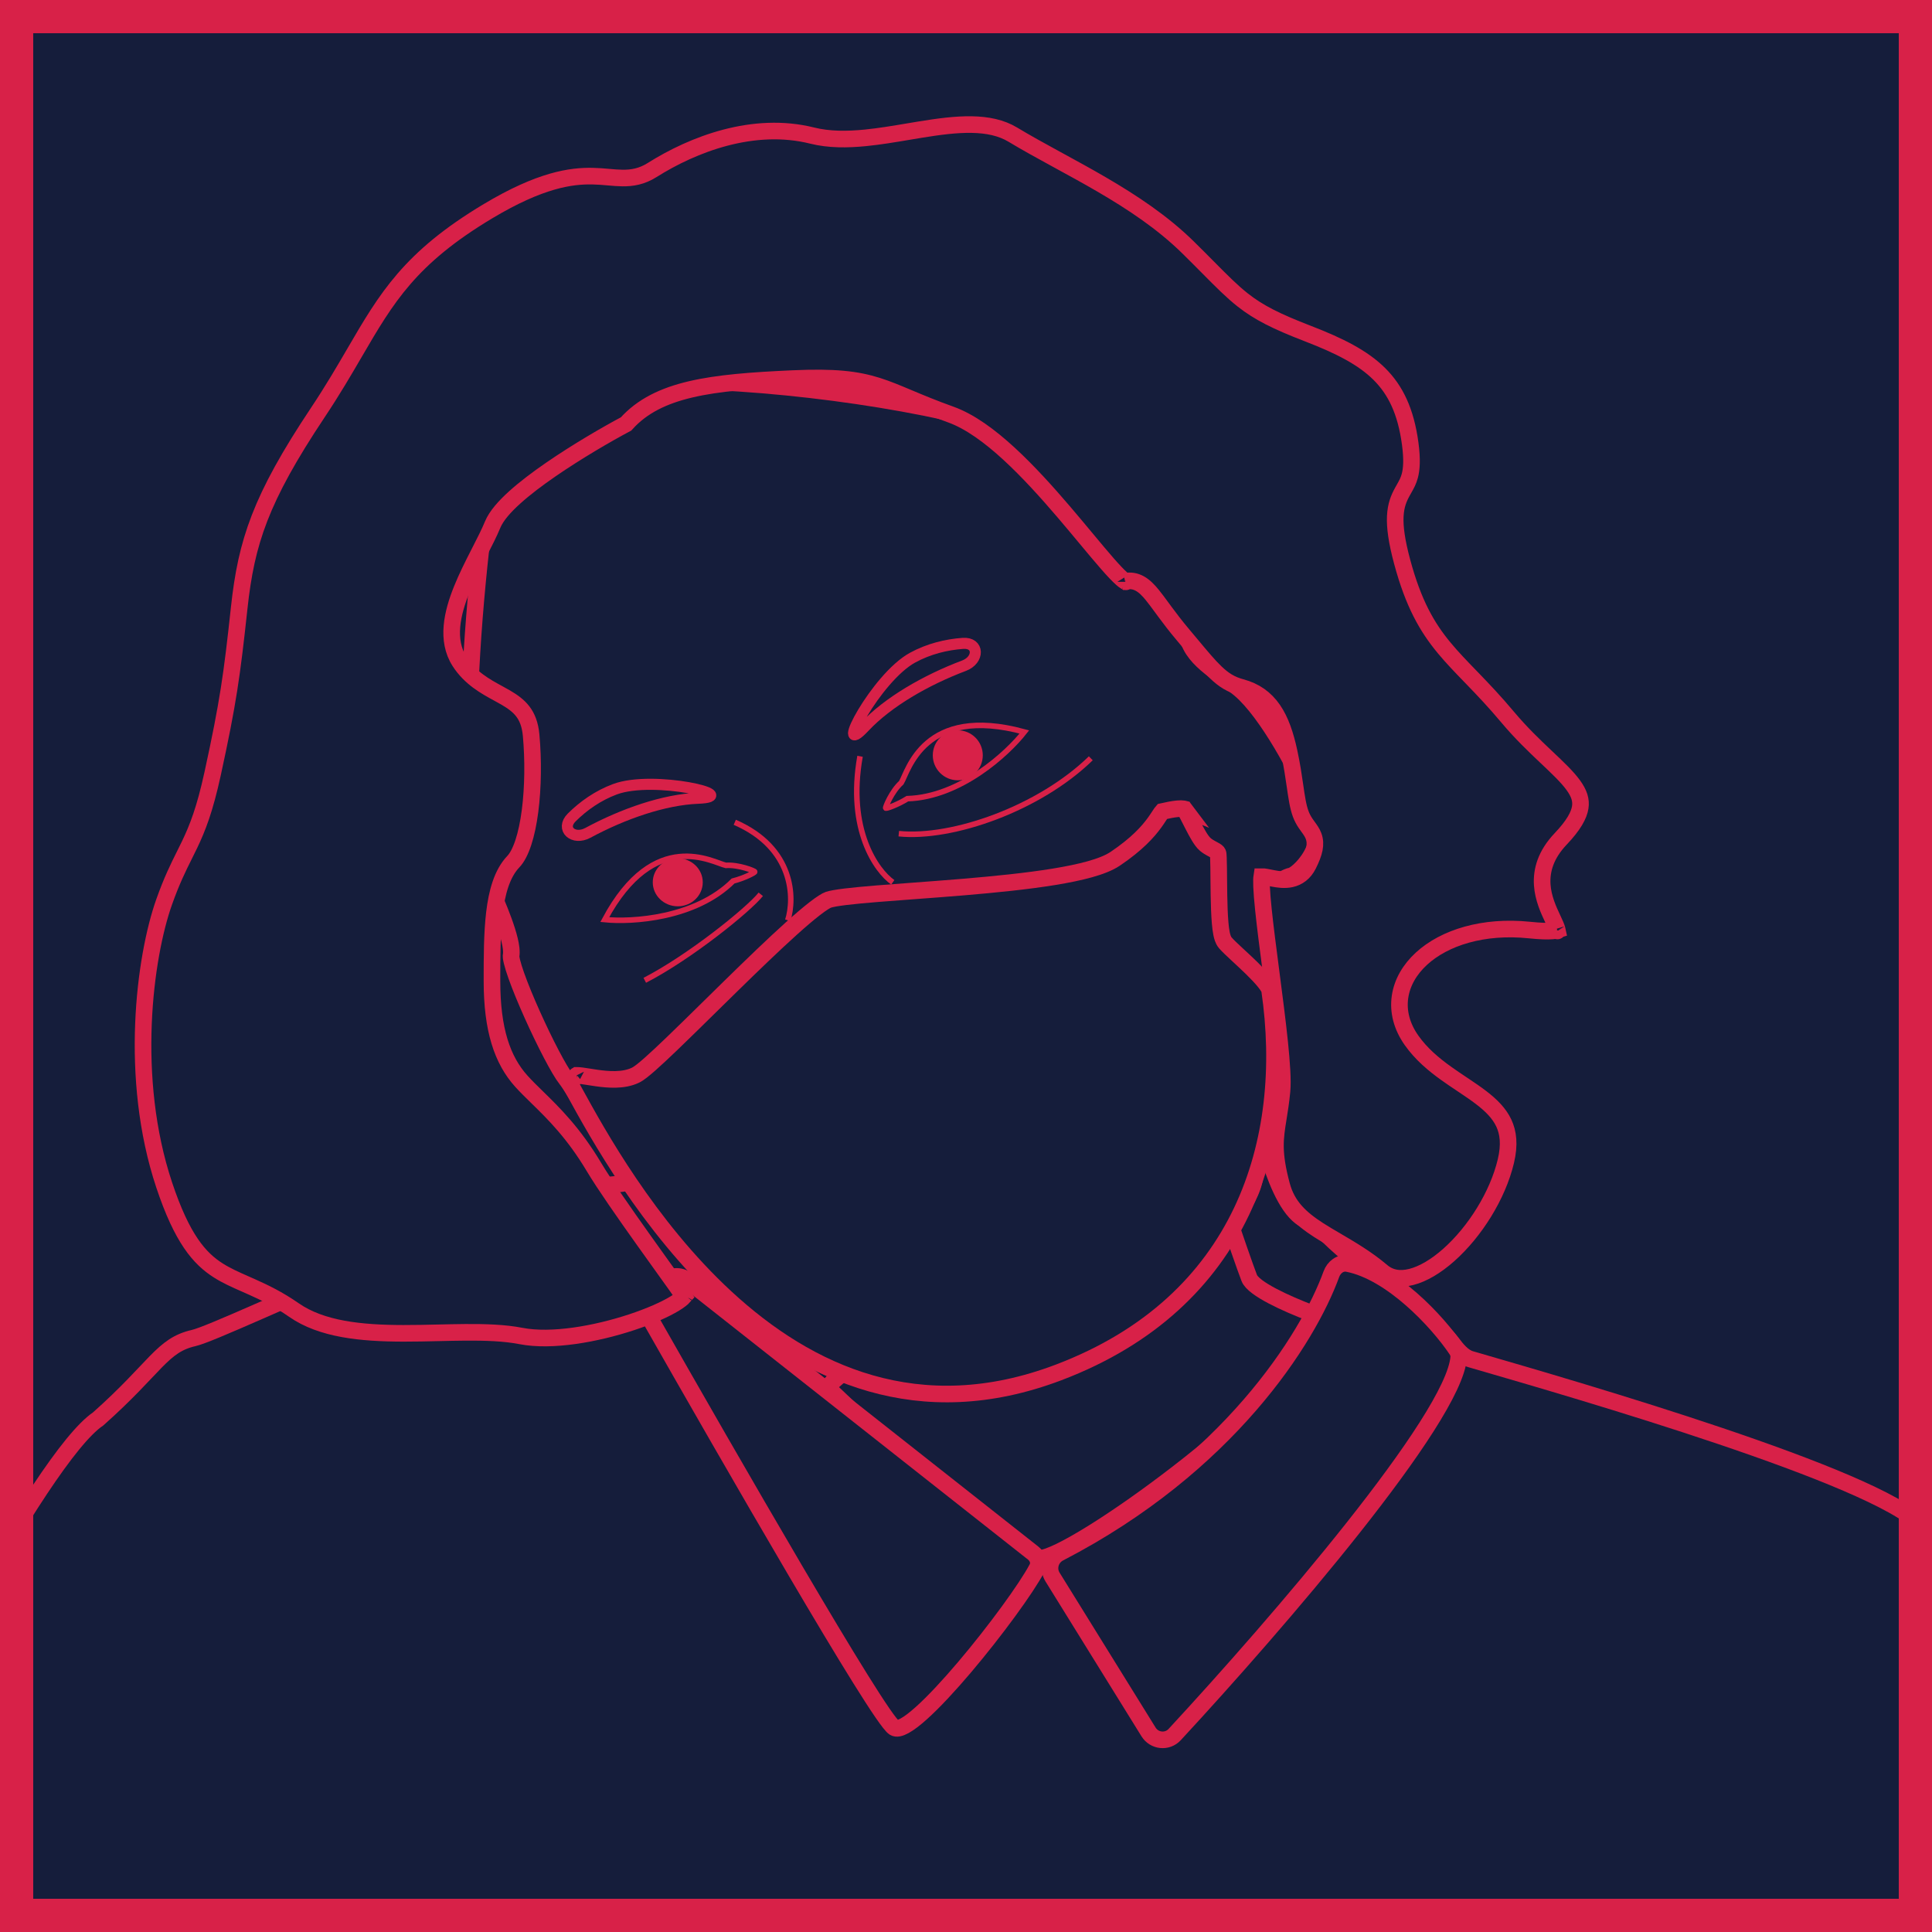 <svg width="349" height="349" viewBox="0 0 349 349" fill="none" xmlns="http://www.w3.org/2000/svg">
<g clip-path="url(#clip0_2_340)">
<rect width="349" height="349" fill="#151D3B"/>
<path d="M236.005 220.456C230.278 218.109 227.266 201.263 226.128 197.27C225.959 196.676 225.53 196.233 224.979 195.953C209.337 188.01 124.586 213.641 108.933 214.124C92.994 214.617 40.739 240.39 34.987 241.704C29.236 243.017 28.25 246.957 17.734 256.314C7.354 263.311 -19.809 315.726 -33.936 344.794C-34.901 346.781 -33.442 349.067 -31.233 349.067H369.097C371.067 349.067 372.505 347.21 371.987 345.309C365.864 322.839 353.743 282.593 347.037 275.522C338.661 266.689 285.48 251.273 266.277 245.707L265.659 245.528C264.244 245.118 263.144 243.703 262.253 242.529C258.39 237.434 244.255 228.166 238.638 221.964C237.956 221.211 236.946 220.841 236.005 220.456Z" fill="#151D3B" stroke="#D82148" stroke-width="3" stroke-linecap="round"/>
<path d="M187.861 281.5C181.685 281.809 155.789 256.598 150.483 251.623C149.992 251.163 149.678 250.513 150.093 249.983C154.408 244.461 194.367 226.706 217.457 216.983C219.059 216.308 220.883 217.143 221.444 218.789C222.931 223.154 224.943 228.995 225.671 230.868C226.428 232.813 232.34 235.483 236.735 237.164C238.188 237.719 239.024 239.271 238.306 240.651C231.147 254.417 194.029 281.191 187.861 281.5Z" fill="#151D3B" stroke="#D82148" stroke-width="3" stroke-linecap="round"/>
<path d="M88.246 159.837L88.238 159.82L88.23 159.803C86.448 156.285 85.406 150.289 84.973 142.812C84.543 135.399 84.72 126.746 85.243 118.065C86.288 100.692 88.707 83.368 90.331 75.912C90.598 74.687 91.678 73.444 94.006 72.317C96.304 71.204 99.543 70.346 103.544 69.751C111.528 68.566 122.178 68.482 133.491 69.228C144.789 69.973 156.675 71.54 167.109 73.623C177.578 75.713 186.459 78.298 191.82 81.033C196.763 83.555 201.102 88.334 204.933 94.535C208.754 100.719 211.991 108.187 214.789 115.911C215.545 118 217.42 119.675 219.15 120.999C219.899 121.572 220.682 122.122 221.411 122.636C221.552 122.734 221.69 122.832 221.826 122.928C222.688 123.536 223.441 124.081 224.043 124.597C226.481 126.691 229.109 130.376 231.495 134.376C233.858 138.34 235.901 142.471 237.195 145.335C238.857 149.013 238.175 152.163 236.883 154.474C236.228 155.644 235.419 156.59 234.688 157.251C234.323 157.581 233.992 157.826 233.728 157.989C233.514 158.121 233.392 158.168 233.36 158.181C233.347 158.186 233.347 158.186 233.359 158.183C232.772 158.29 232.18 158.581 231.691 158.88C231.175 159.196 230.65 159.598 230.185 160.037C229.726 160.47 229.276 160.984 228.953 161.538C228.656 162.048 228.323 162.841 228.523 163.714C230.239 171.187 230.138 180.856 229.415 189.992C228.842 197.232 227.891 204.025 227.192 209.011C227.011 210.302 226.848 211.472 226.712 212.497C226.395 214.884 224.861 217.764 222.403 220.927C219.974 224.054 216.775 227.292 213.372 230.384C207.872 235.38 201.958 239.89 198.084 242.843C197.159 243.548 196.351 244.164 195.692 244.678C189.429 249.557 178.753 253.214 154.782 248.656C149.11 247.578 143.149 244.004 137.289 239.018C131.451 234.051 125.838 227.791 120.863 221.53C115.893 215.275 111.585 209.054 108.352 204.183C106.862 201.939 105.602 199.984 104.608 198.443L104.36 198.059C103.363 196.512 102.601 195.332 102.209 194.844C101.654 194.152 100.718 192.572 99.594 190.427C98.492 188.323 97.266 185.785 96.136 183.264C95.004 180.74 93.978 178.255 93.269 176.255C92.913 175.252 92.647 174.397 92.486 173.734C92.405 173.401 92.356 173.141 92.333 172.947C92.315 172.794 92.318 172.727 92.318 172.721C92.474 171.855 92.291 170.769 92.055 169.794C91.801 168.739 91.414 167.541 90.978 166.343C90.107 163.943 89.001 161.427 88.246 159.837Z" fill="#151D3B" stroke="#D82148" stroke-width="3"/>
<path d="M103.087 195.649C103.295 195.33 103.551 194.984 103.807 194.692C103.994 194.479 104.141 194.341 104.238 194.261C104.244 194.261 104.251 194.261 104.258 194.261C104.432 194.259 104.691 194.278 105.055 194.324C105.474 194.377 105.878 194.442 106.331 194.515C106.756 194.583 107.224 194.659 107.79 194.738C109.815 195.022 112.587 195.276 114.769 194.236C115.142 194.059 115.555 193.764 115.949 193.459C116.367 193.134 116.855 192.722 117.397 192.244C118.481 191.288 119.831 190.023 121.353 188.562C123.411 186.586 125.813 184.223 128.336 181.742C129.541 180.557 130.773 179.345 132.009 178.136C135.842 174.382 139.712 170.643 142.947 167.732C144.566 166.276 146.007 165.044 147.194 164.126C148.435 163.167 149.244 162.677 149.639 162.541C150.127 162.373 151.155 162.184 152.745 161.99C154.289 161.801 156.236 161.622 158.472 161.44C160.383 161.284 162.531 161.125 164.806 160.956C167.783 160.735 170.979 160.497 174.15 160.231C179.791 159.757 185.542 159.178 190.371 158.391C192.785 157.998 194.995 157.549 196.86 157.028C198.696 156.514 200.314 155.9 201.462 155.126C205.386 152.479 207.365 150.259 208.559 148.612C208.853 148.208 209.093 147.847 209.293 147.541C209.33 147.484 209.365 147.43 209.399 147.379C209.552 147.145 209.667 146.969 209.775 146.817C209.856 146.705 209.912 146.637 209.947 146.598C209.999 146.587 210.053 146.574 210.107 146.562C210.857 146.393 211.805 146.18 212.684 146.099C213.181 146.053 213.563 146.059 213.819 146.105C213.873 146.114 213.913 146.124 213.942 146.132C214.079 146.345 214.278 146.703 214.539 147.202C214.709 147.528 214.882 147.868 215.064 148.227C215.206 148.505 215.353 148.795 215.509 149.097C215.85 149.76 216.213 150.445 216.561 151.024C216.874 151.544 217.286 152.177 217.752 152.566C218.114 152.868 218.496 153.088 218.801 153.255C218.918 153.319 219.019 153.372 219.109 153.42C219.286 153.514 219.423 153.587 219.571 153.678C219.931 153.9 220.003 154.023 220.044 154.207C220.044 154.205 220.044 154.206 220.044 154.209C220.046 154.223 220.056 154.283 220.066 154.411C220.079 154.556 220.09 154.745 220.099 154.98C220.119 155.448 220.131 156.052 220.14 156.758C220.146 157.283 220.151 157.866 220.156 158.483C220.165 159.5 220.174 160.61 220.194 161.704C220.225 163.469 220.282 165.265 220.407 166.716C220.47 167.438 220.552 168.112 220.666 168.669C220.723 168.948 220.794 169.228 220.887 169.485C220.971 169.719 221.114 170.049 221.366 170.338C221.819 170.856 222.579 171.57 223.386 172.319C223.52 172.444 223.657 172.571 223.796 172.7C224.523 173.374 225.308 174.102 226.068 174.843C226.976 175.728 227.809 176.595 228.427 177.363C228.735 177.746 228.969 178.079 229.129 178.357C229.297 178.65 229.334 178.798 229.338 178.826C231.335 192.464 230.113 206.592 224.263 218.86C218.429 231.094 207.946 241.581 191.212 247.923C165.98 257.485 145.958 248.082 131.16 234.431C117.053 221.417 107.866 204.679 103.764 197.205C103.548 196.813 103.347 196.445 103.159 196.106C103.076 195.954 103.054 195.84 103.052 195.776C103.05 195.725 103.06 195.69 103.087 195.649ZM104.132 194.269C104.131 194.268 104.134 194.268 104.141 194.267C104.135 194.268 104.132 194.269 104.132 194.269ZM214.001 146.154C214.001 146.154 213.998 146.153 213.995 146.151C213.999 146.152 214.001 146.154 214.001 146.154Z" fill="#151D3B" stroke="#D82148" stroke-width="3"/>
<path d="M126.087 144.198C119.984 144.437 112.597 146.992 106.188 150.45C103.589 151.852 101.188 149.744 103.282 147.662C105.382 145.573 108.016 143.711 111.088 142.568C118.099 139.961 134.402 143.872 126.087 144.198Z" fill="#151D3B" stroke="#D82148" stroke-width="2"/>
<path d="M156.182 131.303C160.405 126.8 167.257 122.851 174.143 120.254C176.906 119.212 176.889 116.013 173.943 116.221C170.945 116.434 167.76 117.209 164.838 118.807C158.226 122.424 150.447 137.419 156.182 131.303Z" fill="#151D3B" stroke="#D82148" stroke-width="2"/>
<path d="M161.274 159.381C158.317 157.307 152.994 149.85 155.36 136.618" stroke="#D82148"/>
<path d="M142.305 166.246C143.57 162.275 143.427 153.174 132.73 148.542" stroke="#D82148"/>
<path d="M137.428 161.549C135.172 164.358 124.656 172.854 116.472 177.085" stroke="#D82148"/>
<path d="M132.426 159.146C125.635 165.919 114.143 166.616 109.246 166.118C118.224 149.352 128.835 155.826 131.12 156.324C133.405 156.158 136.344 157.32 136.344 157.486C136.344 157.652 134.385 158.648 132.426 159.146Z" stroke="#D82148"/>
<path d="M163.911 144.273C173.478 143.983 181.983 136.117 185.039 132.22C166.814 127.251 164.043 139.391 162.806 141.391C161.095 142.937 159.878 145.866 159.996 145.98C160.115 146.093 162.191 145.354 163.911 144.273Z" stroke="#D82148"/>
<ellipse cx="122.433" cy="159.381" rx="4.516" ry="4.336" fill="#D82148"/>
<circle cx="173.016" cy="136.438" r="4.516" fill="#D82148"/>
<path d="M162.358 150.597C172.103 151.582 187.794 146.003 197.043 136.98" stroke="#D82148"/>
<path d="M161.521 312.083C158.696 310.285 131.583 263.086 117.172 237.759C116.534 236.637 116.691 235.245 117.553 234.284L119.989 231.57C121.046 230.392 122.837 230.238 124.079 231.218L186.618 280.541C187.477 281.218 187.85 282.3 187.339 283.267C183.507 290.517 164.815 314.179 161.521 312.083Z" fill="#151D3B" stroke="#D82148" stroke-width="3" stroke-linecap="round"/>
<path d="M191.348 280.549C221.874 264.759 236.291 241.771 240.501 230.17C240.957 228.914 242.131 227.999 243.444 228.252C251.307 229.767 259.645 238.659 263.099 243.807C263.379 244.224 263.545 244.692 263.505 245.194C262.622 256.351 230.662 293.382 212.192 313.338C210.851 314.786 208.515 314.539 207.475 312.862L190.125 284.868C189.187 283.356 189.768 281.367 191.348 280.549Z" fill="#151D3B" stroke="#D82148" stroke-width="3" stroke-linecap="round"/>
<path d="M124.752 70.336C119.868 71.484 115.983 73.35 113.095 76.58C109.549 78.475 104.242 81.552 99.514 84.808C97.097 86.472 94.803 88.203 92.965 89.863C91.174 91.48 89.646 93.178 88.983 94.794C88.408 96.197 87.58 97.817 86.654 99.63C86.569 99.796 86.483 99.963 86.397 100.132C85.384 102.118 84.292 104.288 83.411 106.474C81.701 110.718 80.53 115.621 83.026 119.515C84.94 122.5 87.72 124.013 90.006 125.257C90.475 125.513 90.924 125.757 91.34 126C92.618 126.747 93.654 127.493 94.427 128.497C95.182 129.476 95.762 130.799 95.945 132.813C96.347 137.237 96.305 142.221 95.746 146.517C95.466 148.665 95.062 150.606 94.535 152.202C94.001 153.823 93.379 154.969 92.738 155.64C90.652 157.826 89.75 161.26 89.313 164.923C88.871 168.628 88.871 172.933 88.871 177.163V177.223C88.871 185.972 90.722 191.492 94.19 195.325C95.045 196.27 96.002 197.205 97.037 198.216C100.008 201.119 103.623 204.651 107.328 210.866C109.136 213.899 112.791 219.129 116.201 223.921C117.499 225.744 118.76 227.502 119.88 229.064C121.507 231.332 122.836 233.184 123.546 234.217C123.266 234.528 122.731 234.959 121.889 235.473C120.11 236.558 117.37 237.769 114.144 238.837C107.646 240.99 99.644 242.413 94.109 241.337C91.127 240.757 87.667 240.649 84.07 240.675C82.436 240.686 80.814 240.724 79.181 240.762C77.109 240.81 75.019 240.858 72.861 240.855C65.228 240.842 58.097 240.134 53.094 236.647C50.268 234.678 47.723 233.461 45.445 232.445C45.08 232.282 44.725 232.126 44.379 231.973C42.536 231.16 40.947 230.459 39.438 229.502C36.017 227.332 32.889 223.746 29.66 214.062C23.211 194.712 26.125 172.87 29.651 162.931C31.027 159.053 32.191 156.721 33.302 154.493C33.623 153.851 33.939 153.217 34.255 152.557C35.684 149.569 36.995 146.253 38.415 139.736C41.223 126.853 41.888 122.032 43.208 109.826C43.856 103.825 44.821 98.909 46.895 93.564C48.976 88.201 52.198 82.345 57.429 74.498C60.094 70.501 62.17 66.939 64.075 63.671C69.828 53.802 74.023 46.604 88.182 38.133C97.599 32.499 103.151 31.74 107.032 31.818C108.028 31.838 108.934 31.913 109.817 31.991L109.961 32.003C110.78 32.075 111.608 32.148 112.411 32.158C114.182 32.18 115.92 31.902 117.799 30.718C125.214 26.044 136.118 21.844 146.716 24.493C149.753 25.253 153.042 25.226 156.33 24.901C158.876 24.649 161.508 24.206 164.073 23.774C164.81 23.65 165.542 23.527 166.265 23.409C169.546 22.876 172.667 22.455 175.532 22.504C178.389 22.553 180.882 23.069 182.96 24.323C185.376 25.78 188.002 27.223 190.704 28.698C190.899 28.805 191.096 28.912 191.292 29.019C193.817 30.397 196.405 31.81 198.986 33.313C204.555 36.557 210.019 40.181 214.573 44.655C215.968 46.026 217.175 47.242 218.257 48.334C220.737 50.834 222.564 52.675 224.498 54.196C227.365 56.45 230.488 58.034 236.288 60.272C242.006 62.477 246.195 64.606 249.168 67.559C252.088 70.461 253.95 74.28 254.738 80.113C255.133 83.034 254.985 84.755 254.681 85.921C254.431 86.877 254.075 87.504 253.636 88.281C253.531 88.466 253.421 88.66 253.306 88.87C252.701 89.975 252.141 91.252 252.045 93.271C251.952 95.218 252.293 97.784 253.297 101.507C255.321 109.012 257.757 113.279 260.926 117.095C262.335 118.791 263.885 120.394 265.556 122.121C265.729 122.3 265.903 122.48 266.079 122.662C267.961 124.611 270.027 126.779 272.334 129.531C274.738 132.399 277.168 134.712 279.259 136.69L279.354 136.779C281.439 138.752 283.093 140.316 284.188 141.82C285.264 143.297 285.664 144.532 285.455 145.855C285.233 147.264 284.277 149.067 281.931 151.533C279.23 154.37 278.42 157.211 278.593 159.841C278.752 162.269 279.753 164.405 280.468 165.933C280.496 165.992 280.523 166.049 280.549 166.105C280.937 166.935 281.187 167.494 281.293 167.917C281.303 167.953 281.31 167.985 281.316 168.013C281.174 168.06 280.912 168.125 280.457 168.166C279.569 168.245 278.231 168.208 276.268 168.005C267.981 167.151 260.943 169.349 256.771 173.18C254.677 175.103 253.278 177.472 252.901 180.078C252.521 182.701 253.201 185.415 255.001 187.953C256.743 190.411 258.972 192.271 261.19 193.864C262.15 194.555 263.128 195.208 264.066 195.835C264.209 195.93 264.351 196.025 264.492 196.119C265.568 196.84 266.584 197.53 267.519 198.243C269.396 199.676 270.828 201.117 271.648 202.864C272.45 204.57 272.742 206.731 272.024 209.752C270.54 216.001 266.402 222.519 261.74 226.669C259.411 228.743 257.048 230.138 254.926 230.673C252.853 231.195 251.079 230.891 249.633 229.666C246.928 227.372 243.987 225.65 241.371 224.118C240.244 223.458 239.178 222.833 238.216 222.214C234.931 220.096 232.546 217.893 231.537 214.147C229.924 208.154 230.326 205.665 230.927 201.941C231.149 200.571 231.397 199.032 231.582 197.091C231.763 195.191 231.538 191.952 231.157 188.261C230.771 184.52 230.205 180.153 229.653 175.917L229.599 175.501C229.065 171.402 228.551 167.452 228.223 164.291C228.054 162.656 227.937 161.256 227.893 160.168C227.852 159.176 227.881 158.6 227.921 158.345C228.103 158.342 228.36 158.369 228.73 158.435C228.958 158.475 229.16 158.516 229.383 158.562C229.561 158.598 229.752 158.637 229.981 158.68C230.866 158.849 232.053 159.035 233.212 158.778C234.489 158.495 235.607 157.707 236.342 156.238C237.433 154.054 237.841 152.498 237.275 151.007C237.039 150.383 236.654 149.856 236.356 149.448L236.321 149.401L236.319 149.397C235.992 148.949 235.673 148.511 235.36 147.92C234.75 146.767 234.448 145.39 234.14 143.381C234.075 142.953 234.009 142.5 233.94 142.02C233.692 140.298 233.394 138.237 232.87 135.812C232.198 132.703 231.325 130.134 229.967 128.167C228.569 126.143 226.705 124.826 224.233 124.161C222.38 123.662 221.076 122.863 219.582 121.426C218.347 120.237 217.04 118.672 215.232 116.507C214.744 115.922 214.219 115.293 213.648 114.616C212.362 113.089 211.325 111.72 210.442 110.527C210.248 110.264 210.059 110.007 209.875 109.756C209.238 108.889 208.661 108.104 208.135 107.461C207.465 106.643 206.745 105.882 205.897 105.415C205.062 104.955 204.174 104.817 203.234 105.011C203.098 104.924 202.9 104.776 202.634 104.541C201.97 103.956 201.102 103.034 200.04 101.821C198.9 100.519 197.621 98.982 196.209 97.286C194.965 95.791 193.618 94.172 192.17 92.478C189.127 88.92 185.737 85.152 182.283 81.975C178.852 78.82 175.242 76.138 171.75 74.884C168.584 73.748 166.191 72.744 164.13 71.877L164.022 71.832C162.018 70.99 160.275 70.257 158.46 69.687C154.692 68.504 150.716 68.054 143.233 68.387C135.841 68.715 129.712 69.17 124.752 70.336ZM123.721 233.988C123.721 233.988 123.719 233.993 123.713 234.003C123.717 233.993 123.721 233.988 123.721 233.988ZM281.336 168.184C281.336 168.183 281.336 168.178 281.337 168.17C281.337 168.181 281.337 168.186 281.336 168.184ZM203.399 105.1C203.399 105.101 203.389 105.098 203.37 105.089C203.389 105.095 203.399 105.1 203.399 105.1Z" fill="#151D3B" stroke="#D82148" stroke-width="3"/>
</g>
<rect x="3" y="3" width="343" height="343" stroke="#D82148" stroke-width="6"/>
<defs>
<clipPath id="clip0_2_340">
<rect width="349" height="349" fill="white"/>
</clipPath>
</defs>
</svg>
